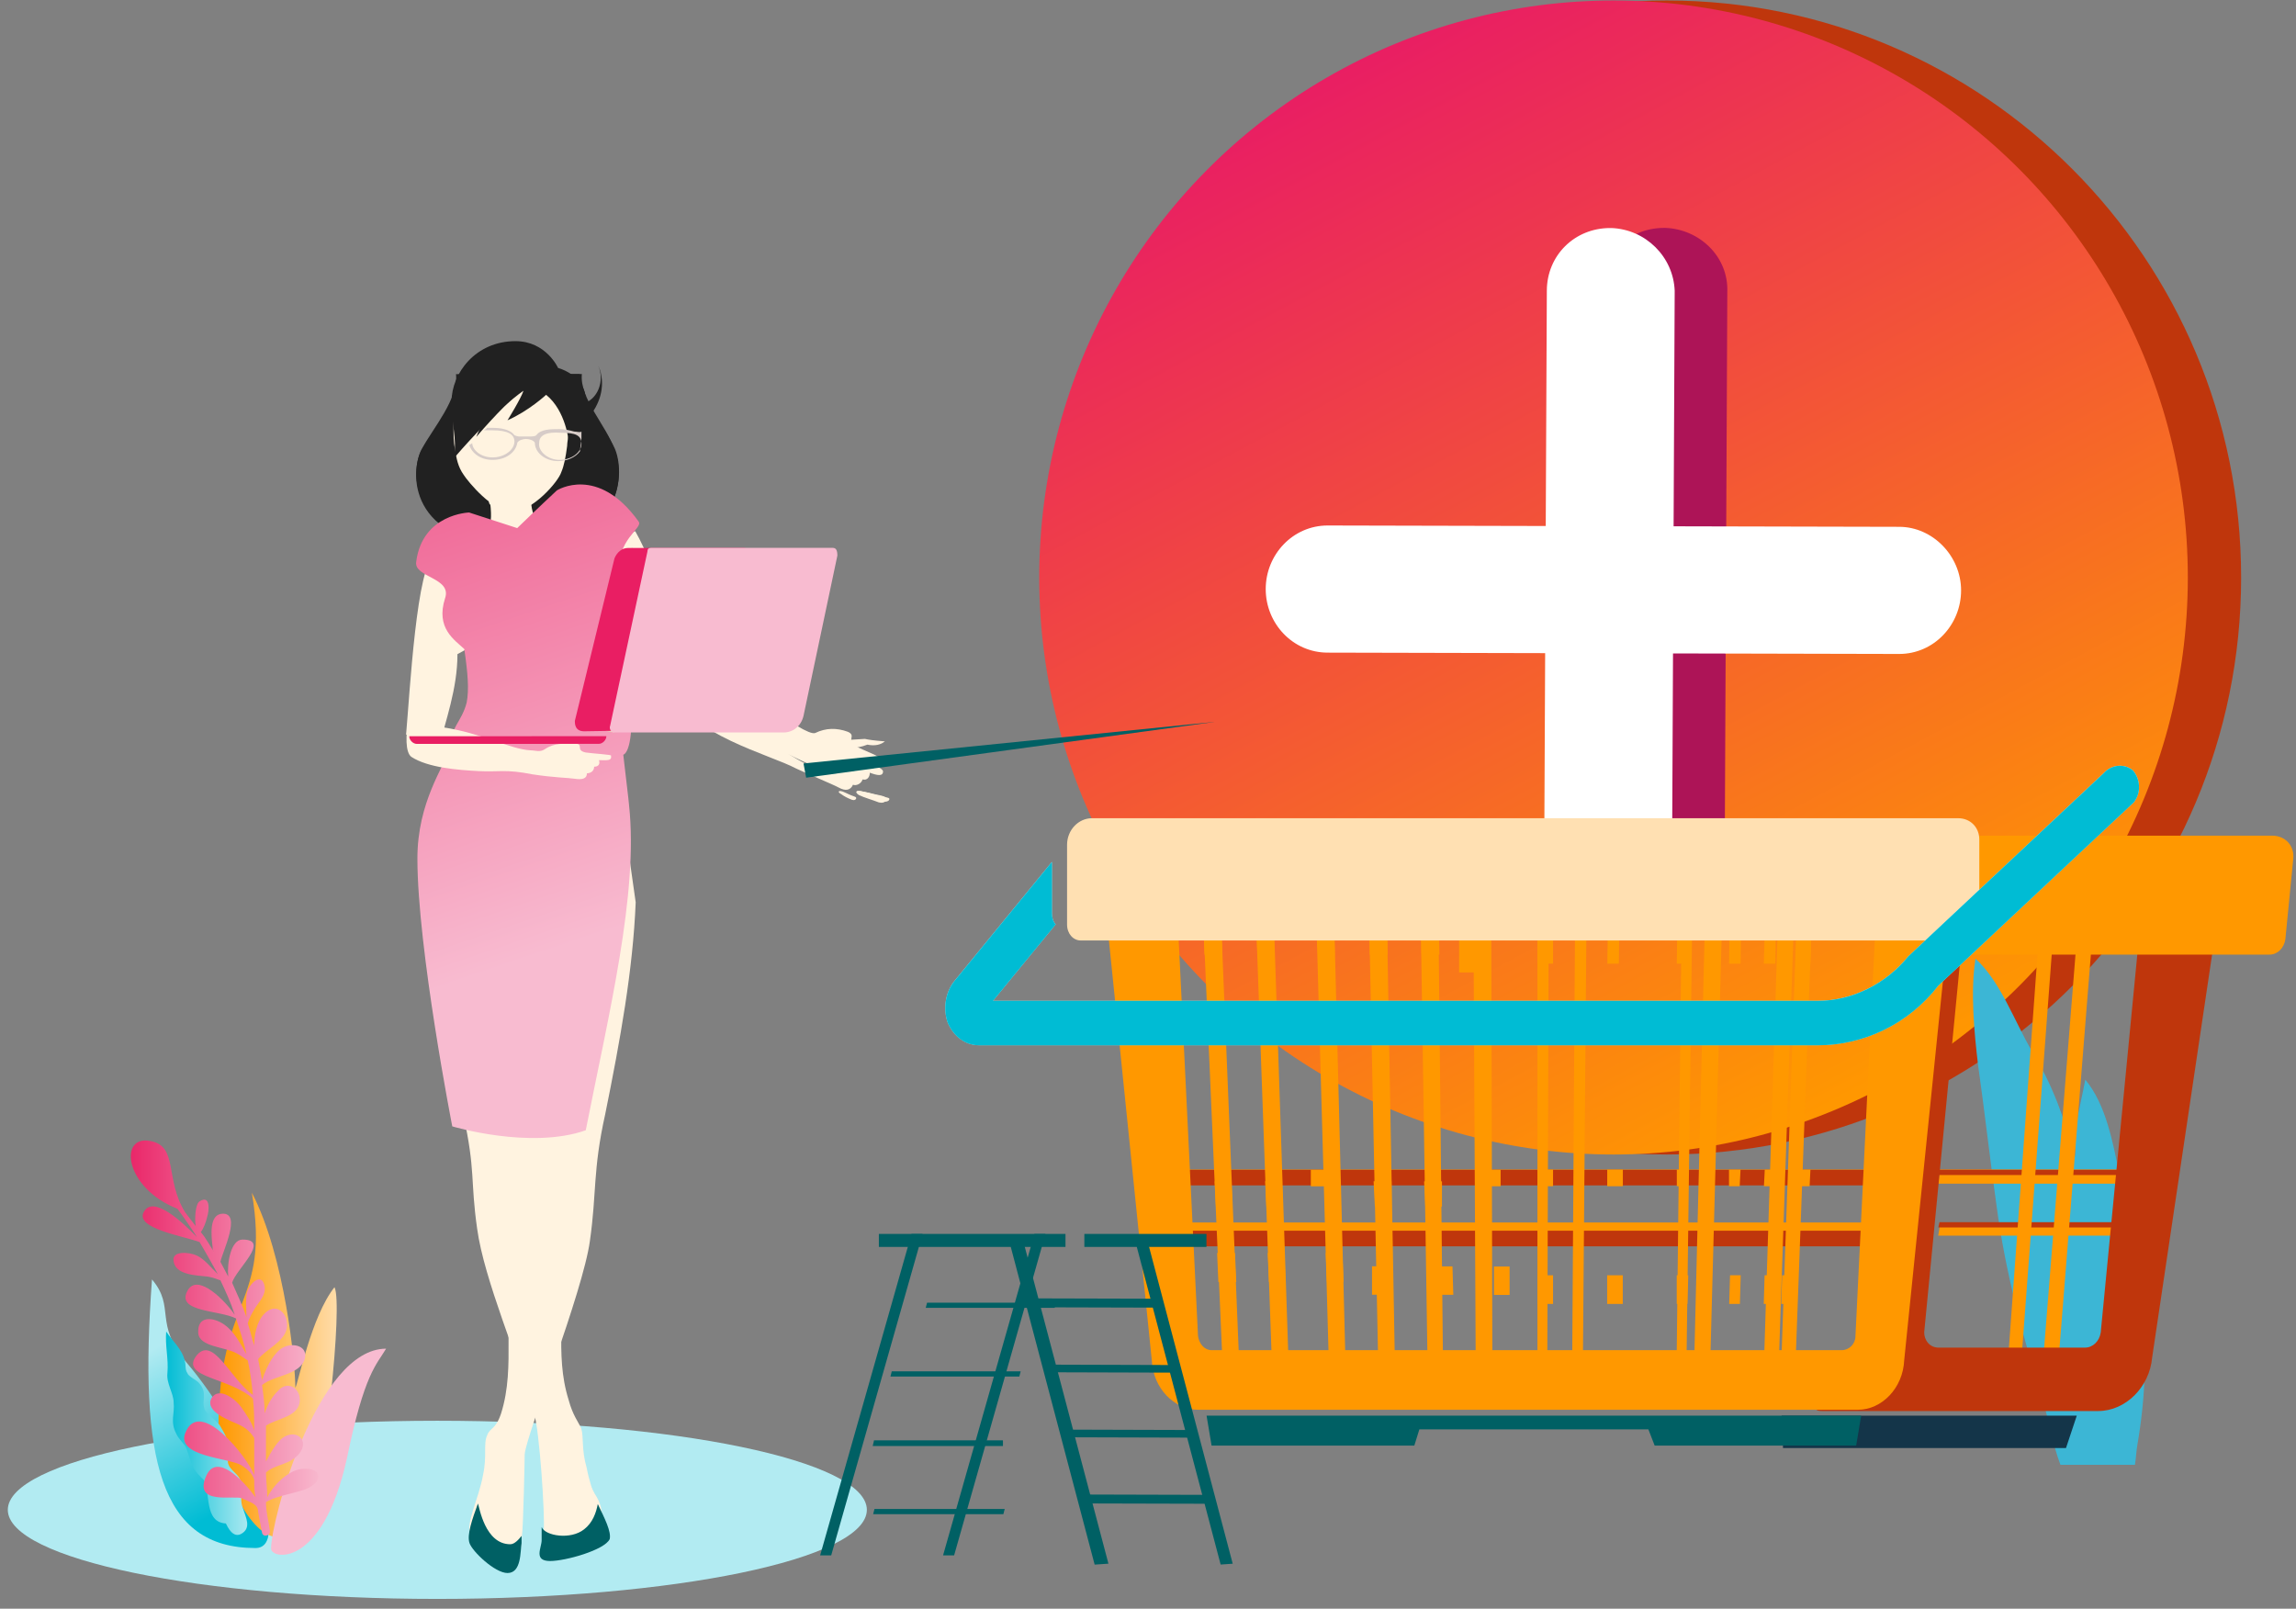 <?xml version="1.0" encoding="UTF-8"?>
<svg width="147px" height="103px" viewBox="0 0 147 103" version="1.1" xmlns="http://www.w3.org/2000/svg" xmlns:xlink="http://www.w3.org/1999/xlink">
    <rect x="0" y="0" width="147" height="103" fill="#808080" stroke="none"/>
    <!-- Generator: Sketch 64 (93537) - https://sketch.com -->
    <title>Artwork</title>
    <desc>Created with Sketch.</desc>
    <defs>
        <linearGradient x1="60.833%" y1="83.692%" x2="39.166%" y2="16.308%" id="linearGradient-1">
            <stop stop-color="#00BCD4" offset="0%"></stop>
            <stop stop-color="#B2EBF2" offset="100%"></stop>
        </linearGradient>
        <linearGradient x1="0%" y1="49.999%" x2="100.004%" y2="49.999%" id="linearGradient-2">
            <stop stop-color="#FF9800" offset="0%"></stop>
            <stop stop-color="#FFE0B2" offset="100%"></stop>
        </linearGradient>
        <linearGradient x1="-0.003%" y1="50.001%" x2="100.003%" y2="50.001%" id="linearGradient-3">
            <stop stop-color="#00BCD4" offset="0%"></stop>
            <stop stop-color="#B2EBF2" offset="100%"></stop>
        </linearGradient>
        <linearGradient x1="0.002%" y1="50%" x2="99.999%" y2="50%" id="linearGradient-4">
            <stop stop-color="#E91E63" offset="0%"></stop>
            <stop stop-color="#F8BBD0" offset="100%"></stop>
        </linearGradient>
        <linearGradient x1="26.447%" y1="6.015%" x2="73.553%" y2="93.985%" id="linearGradient-5">
            <stop stop-color="#E91E63" offset="0%"></stop>
            <stop stop-color="#FF9800" offset="100%"></stop>
        </linearGradient>
        <linearGradient x1="40.324%" y1="-64.84%" x2="55.828%" y2="71.512%" id="linearGradient-6">
            <stop stop-color="#E91E63" offset="0%"></stop>
            <stop stop-color="#F8BBD0" offset="100%"></stop>
        </linearGradient>
    </defs>
    <g id="Landing" stroke="none" stroke-width="1" fill="none" fill-rule="evenodd">
        <g transform="translate(-348, -944)" id="How-It-Works">
            <g transform="translate(108, 769)">
                <g id="Feature-1" transform="translate(76, 175)">
                    <g id="Image">
                        <g id="Artwork" transform="translate(164, 0)">
                            <g id="Group-25" transform="translate(0.5, 73)">
                                <g id="Group" transform="translate(27.5, 23.778) scale(-1, 1) translate(-27.5, -23.778) translate(-0, 17.778)" fill="#B2EBF2">
                                    <path d="M27.5,0.187 C12.322,0.187 0,2.743 0,5.89 C0,9.039 12.322,11.594 27.5,11.594 C42.678,11.594 55,9.039 55,5.89 C55,2.743 42.678,0.187 27.5,0.187" id="Path"></path>
                                </g>
                                <g id="Group" transform="translate(8.98, 8.889)" fill="url(#linearGradient-1)">
                                    <path d="M0.251,0.029 C-0.598,11.553 0.761,17.225 6.873,17.225 C9.249,17.225 6.363,9.932 2.459,5.341 C0.336,2.82 1.78,1.83 0.251,0.029 Z" id="Path"></path>
                                </g>
                                <g id="Group" transform="translate(13.469, 3.333)" fill="url(#linearGradient-2)">
                                    <path d="M4.94,12.523 C4.94,11.048 4.291,4.141 2.155,0.027 C3.362,7.168 0.02,6.702 0.02,15.085 C0.02,17.646 1.877,21.837 3.641,22.07 C5.311,22.303 5.683,20.517 5.962,19.897 C6.797,18.344 8.004,7.168 7.447,6.081 C5.962,7.944 5.126,12.213 4.94,12.523 Z" id="Path"></path>
                                </g>
                                <g id="Group" transform="translate(16.837, 13.333)" fill="#F8BBD0">
                                    <path d="M0.017,12.822 C0.017,13.51 3.31,14.112 4.869,7.064 C5.996,1.565 6.776,1.049 7.383,0.017 C2.963,0.017 0.017,11.018 0.017,12.822" id="Path"></path>
                                </g>
                                <g id="Group" transform="translate(10.102, 12.222)" fill="url(#linearGradient-3)">
                                    <path d="M4.734,9.436 C4.575,9.132 4.097,8.829 4.018,8.525 C3.938,8.298 4.018,8.07 4.097,7.767 C4.097,7.084 3.778,6.553 3.461,6.022 C3.221,5.719 2.665,5.339 2.506,5.036 C2.267,4.429 2.745,3.974 2.108,3.291 C1.869,3.064 1.471,2.912 1.391,2.684 C1.232,2.457 1.312,2.153 1.232,1.926 C1.073,1.167 0.437,0.636 0.039,0.029 C-0.041,0.94 0.198,1.774 0.118,2.684 C0.039,3.367 0.516,3.974 0.516,4.581 C0.596,5.264 0.277,5.795 0.675,6.553 C0.834,6.932 1.153,7.16 1.312,7.463 C1.471,7.843 1.551,8.298 1.79,8.753 C1.949,9.057 2.187,9.284 2.426,9.511 C2.904,10.27 2.426,12.243 3.859,12.318 C4.177,13.001 4.495,13.153 4.813,13.001 C5.53,12.622 5.132,11.939 4.973,11.408 C4.654,10.649 5.052,10.042 4.734,9.436 Z" id="Path"></path>
                                </g>
                                <g id="Group" transform="translate(7.857, 0)" fill="url(#linearGradient-4)">
                                    <path d="M11.089,21.045 C10.255,21.045 9.255,21.913 8.755,22.86 C8.755,22.308 8.672,21.756 8.672,21.282 C9.255,20.73 10.255,20.808 10.839,20.019 C11.423,19.23 10.672,18.52 9.839,18.993 C9.422,19.23 9.005,19.94 8.672,20.572 L8.672,18.283 C9.339,17.809 10.839,17.73 10.839,16.626 C10.839,15.836 10.005,15.363 9.422,16.073 C9.088,16.388 8.755,16.941 8.588,17.494 C8.588,16.862 8.505,16.31 8.421,15.678 C9.171,15.046 10.922,15.046 11.172,13.942 C11.339,13.074 10.172,12.916 9.588,13.389 C9.005,13.863 8.672,14.652 8.421,15.363 C8.338,14.889 8.255,14.494 8.171,14.02 C8.672,13.389 9.839,12.916 10.005,12.048 C10.172,11.179 9.339,10.232 8.505,11.179 C8.088,11.653 7.921,12.442 7.921,13.152 C7.754,12.679 7.671,12.206 7.505,11.732 C7.588,11.416 7.754,11.1 8.004,10.706 C8.255,10.311 8.672,9.917 8.588,9.364 C8.421,8.496 7.754,9.048 7.505,9.6 C7.337,9.996 7.421,10.864 7.421,11.337 C7.254,10.784 6.753,9.68 6.504,9.127 C6.753,8.259 9.005,6.365 7.171,6.365 C6.42,6.365 6.17,7.864 6.254,8.733 C6.087,8.417 5.753,7.786 5.753,7.786 C5.92,7.075 7.088,4.707 5.92,4.707 C5.003,4.707 5.17,6.128 5.253,6.838 C5.253,6.917 5.253,7.075 5.337,7.154 C5.087,6.759 4.836,6.286 4.503,5.891 C4.67,5.654 4.836,5.26 4.919,4.865 C5.003,4.628 5.17,3.445 4.419,3.918 C4.17,4.076 4.086,4.944 4.17,5.497 C3.919,5.181 3.752,4.944 3.503,4.628 C2.168,2.497 3.086,0.367 1.251,0.051 C-0.75,-0.344 -0.416,3.05 3.002,4.392 C3.252,4.707 4.17,6.049 4.253,6.207 C3.336,5.26 1.418,3.445 0.834,4.628 C0.334,5.654 3.336,6.128 4.419,6.523 C4.753,7.075 5.503,8.417 5.586,8.575 C5.17,8.18 4.753,7.628 4.253,7.391 C3.752,7.154 2.669,7.075 2.752,7.707 C2.835,8.654 4.253,8.654 4.919,8.733 C5.42,8.812 5.67,8.969 5.753,8.969 C6.087,9.68 6.42,10.39 6.671,11.179 C6.087,10.311 4.336,8.496 3.669,9.6 C2.835,11.022 5.67,10.864 6.753,11.416 C7.004,12.206 7.254,12.916 7.421,13.705 C7.004,12.995 6.671,12.284 6.004,11.81 C5.337,11.337 4.253,11.179 4.336,12.363 C4.419,13.232 6.004,13.232 6.753,13.626 C7.088,13.784 7.337,14.02 7.505,14.1 C7.671,14.81 7.754,15.599 7.838,16.31 C6.42,15.363 5.253,12.363 4.17,13.863 C3.252,15.204 6.337,15.204 7.838,16.546 C7.921,17.256 7.921,17.888 7.921,18.598 C7.754,18.046 7.421,17.572 7.088,17.099 C6.837,16.704 5.67,15.678 5.17,16.546 C4.753,17.415 6.42,17.967 6.921,18.204 C7.421,18.44 7.671,18.678 7.921,19.072 L7.921,21.44 C7.505,20.335 4.419,16.388 3.503,18.756 C2.919,20.256 6.254,20.335 7.088,20.808 C7.588,21.124 7.838,21.44 7.921,21.756 C7.921,22.15 7.921,22.545 8.004,22.86 C7.254,21.834 5.503,19.94 4.836,21.519 C4.002,23.413 6.671,22.702 7.171,22.94 C7.588,23.176 8.171,23.255 8.171,23.808 C8.255,24.281 8.338,24.676 8.421,25.149 C8.505,25.465 9.005,25.307 8.921,24.991 C8.838,24.36 8.672,23.808 8.672,23.176 C9.422,22.702 11.089,22.545 11.589,22.15 C12.34,21.676 12.089,20.966 11.089,21.045 Z" id="Path"></path>
                                </g>
                            </g>
                            <g id="Group-27" transform="translate(66.5, 0)">
                                <g id="Group" transform="translate(40, 37) scale(-1, 1) translate(-40, -37) translate(3, 0)" fill="#BF360C">
                                    <path d="M36.782,0.032 C16.489,0.032 0.013,16.586 0.013,36.975 C0.013,57.364 16.489,73.918 36.782,73.918 C57.076,73.918 73.552,57.365 73.552,36.975 C73.552,16.586 57.076,0.032 36.782,0.032" id="Path"></path>
                                </g>
                                <g id="Group" fill="url(#linearGradient-5)">
                                    <ellipse id="Oval" cx="36.805" cy="36.975" rx="36.769" ry="36.943"></ellipse>
                                </g>
                                <g id="Group" transform="translate(35.71, 14.576)" fill="#AD1457">
                                    <path d="M4.414,0.015 L4.329,0.015 C2.051,0.015 0.279,1.774 0.279,4.035 L0.025,40.627 C0.026,42.804 1.798,44.647 4.077,44.647 L4.161,44.647 C6.44,44.647 8.212,42.888 8.212,40.627 L8.38,4.119 C8.465,1.858 6.608,0.099 4.414,0.015" id="Path"></path>
                                </g>
                                <g id="Group" transform="translate(32.362, 14.576)" fill="#FFFFFF">
                                    <path d="M4.308,0.024 L4.224,0.024 C1.945,0.024 0.173,1.783 0.173,4.043 L0.004,40.552 C0.004,42.729 1.776,44.572 4.055,44.572 C4.055,44.572 4.14,44.572 4.14,44.572 C6.418,44.572 8.19,42.813 8.19,40.552 L8.359,4.043 C8.275,1.866 6.502,0.108 4.308,0.024" id="Path"></path>
                                </g>
                                <g id="Group" transform="translate(14.507, 33.636)" fill="#FFFFFF">
                                    <path d="M40.585,0.094 L3.995,0.009 C1.765,0.009 0.03,1.875 0.03,4.079 C0.03,6.284 1.765,8.149 3.995,8.149 C3.995,8.149 40.585,8.234 40.585,8.234 C42.816,8.234 44.55,6.369 44.55,4.164 C44.55,1.96 42.733,0.094 40.585,0.094" id="Path"></path>
                                </g>
                            </g>
                            <g id="Group-28" transform="translate(60.5, 49)">
                                <g id="Group" transform="translate(65.808, 12.375)" fill="#3CB6D5">
                                    <path d="M9.376,13.726 C8.958,11.79 8.539,9.349 7.2,7.75 C7.033,8.676 6.781,9.685 6.614,10.696 C6.531,11.369 6.614,12.127 6.531,12.716 C5.861,10.191 5.108,8.087 3.769,5.898 C2.682,4.047 1.761,1.437 0.171,0.006 C-0.164,2.111 0.087,4.72 0.338,6.824 C0.757,9.77 1.091,12.8 1.509,15.746 C2.095,20.206 3.267,24.415 4.606,28.708 C4.857,29.633 5.108,31.064 5.61,32.411 L10.38,32.411 C10.464,31.906 10.464,31.485 10.548,31.064 C11.05,28.118 11.217,24.836 10.715,21.806 C10.38,19.028 9.962,16.335 9.376,13.726" id="Path"></path>
                                </g>
                                <g id="Group" transform="translate(53.538, 41.625)" fill="#143549">
                                    <polygon id="Path" points="0.119 2.088 18.236 2.088 18.926 0.015 0.032 0.015"></polygon>
                                </g>
                                <g id="Group" transform="translate(63.577, 29.25)" fill="#FF9800">
                                    <polygon id="Path" points="0.015 0.862 13.297 0.862 13.371 0.011 0.164 0.011"></polygon>
                                </g>
                                <g id="Group" transform="translate(63.577, 29.25)" fill="#BF360C">
                                    <polygon id="Path" points="0.023 0.339 13.305 0.339 13.305 0.001 0.098 0.001"></polygon>
                                </g>
                                <g id="Group" transform="translate(63.577, 25.875)" fill="#FF9800">
                                    <path d="M0.029,0.91 L13.236,0.91 L13.385,0.006 C13.385,0.006 0.103,0.006 0.103,0.006 L0.029,0.91 Z" id="Path"></path>
                                </g>
                                <g id="Group" transform="translate(63.577, 25.875)" fill="#BF360C">
                                    <path d="M0.003,0.357 L13.211,0.357 L13.285,0.019 C13.285,0.019 0.077,0.019 0.077,0.019 L0.003,0.357 Z" id="Path"></path>
                                </g>
                                <g id="Group" transform="translate(68.038, 5.625)" fill="#FF9800">
                                    <polygon id="Path" points="0.012 32.627 0.868 32.627 3.307 0.003 2.384 0.003"></polygon>
                                </g>
                                <g id="Group" transform="translate(70.269, 5.625)" fill="#FF9800">
                                    <polygon id="Path" points="0.03 32.627 1.014 32.627 3.615 0.003 2.631 0.003"></polygon>
                                </g>
                                <g id="Group" transform="translate(55.769, 6.75)" fill="#BF360C">
                                    <path d="M3.299,31.182 C3.131,33.05 -1.341,34.593 0.431,34.593 L18.06,34.593 C19.832,34.593 21.351,33.05 21.519,31.182 L26.158,0 C26.159,0 4.733,0 4.733,0 L3.299,31.182 Z M6.926,29.558 L9.457,3.411 C9.541,2.842 9.962,2.437 10.469,2.437 L19.916,2.437 C20.422,2.437 20.76,2.842 20.76,3.411 L18.229,29.558 C18.145,30.127 17.723,30.533 17.217,30.533 L7.854,30.533 C7.264,30.533 6.926,30.046 6.926,29.558" id="Shape"></path>
                                </g>
                                <g id="Group" transform="translate(60.231, 4.5)" fill="#FF9800">
                                    <path d="M24.744,0.003 L0.704,0.003 C0.704,0.003 0.029,6.636 0.029,6.636 C-0.055,7.21 0.367,7.619 0.873,7.619 L24.576,7.619 C25.082,7.619 25.503,7.21 25.588,6.636 L26.094,1.477 C26.178,0.658 25.588,0.003 24.744,0.003" id="Path"></path>
                                </g>
                                <g id="Group" transform="translate(14.5, 29.25)" fill="#FF9800">
                                    <polygon id="Path" points="0.095 0.871 45.406 0.871 45.406 0.02 0.014 0.02"></polygon>
                                </g>
                                <g id="Group" transform="translate(36.829, 30.308) scale(-1, 1) rotate(180) translate(-36.829, -30.308) translate(13.329, 29.808)" fill="#BF360C">
                                    <rect id="Rectangle" x="0.557" y="0.011" width="45.73" height="1"></rect>
                                </g>
                                <g id="Group" transform="translate(15.615, 25.875)" fill="#FF9800">
                                    <polygon id="Path" points="0.104 0.913 45.393 0.913 45.393 0.009 0.025 0.009"></polygon>
                                </g>
                                <g id="Group" transform="translate(15.615, 25.875)" fill="#BF360C">
                                    <rect id="Rectangle" x="0.033" y="0.022" width="45.289" height="1"></rect>
                                </g>
                                <g id="Group" transform="translate(18.128, 23.997) scale(-1, 1) rotate(92.495) translate(-18.128, -23.997) translate(1.628, 22.997)" fill="#FF9800">
                                    <polygon id="Path" points="0.534 0.022 32.074 0.022 32.12 1.085 0.583 1.167"></polygon>
                                </g>
                                <g id="Group" transform="translate(21.401, 24.024) scale(-1, 1) rotate(92.055) translate(-21.401, -24.024) translate(5.401, 23.024)" fill="#FF9800">
                                    <path d="M0.027,0.021 L31.558,0.021 L31.595,1.084 C31.595,1.084 0.068,1.165 0.068,1.165 L0.027,0.021 Z" id="Path"></path>
                                </g>
                                <g id="Group" transform="translate(25.154, 24.038) scale(-1, 1) rotate(91.615) translate(-25.154, -24.038) translate(9.154, 23.038)" fill="#FF9800">
                                    <polygon id="Path" points="0.025 0.023 31.548 0.023 31.578 1.086 0.058 1.168"></polygon>
                                </g>
                                <g id="Group" transform="translate(47.962, 5.625)" fill="#FF9800">
                                    <polygon id="Path" points="0.012 32.447 1.04 32.447 1.909 0.022 0.802 0.022"></polygon>
                                </g>
                                <g id="Group" transform="translate(52.423, 5.625)" fill="#FF9800">
                                    <path d="M0.021,32.447 L0.97,32.447 C0.97,32.447 2.077,0.022 2.077,0.022 C2.077,0.022 1.049,0.022 1.049,0.022 L0.021,32.447 Z" id="Path"></path>
                                </g>
                                <g id="Group" transform="translate(53.538, 5.625)" fill="#FF9800">
                                    <path d="M0.014,32.447 L0.928,32.447 C0.928,32.447 2.123,0.022 2.123,0.022 L1.139,0.022 L0.014,32.447 Z" id="Path"></path>
                                </g>
                                <g id="Group" transform="translate(28.427, 24.058) scale(-1, 1) rotate(91.174) translate(-28.427, -24.058) translate(12.427, 23.058)" fill="#FF9800">
                                    <polygon id="Path" points="0.016 0.021 31.532 0.021 31.554 1.085 0.039 1.166"></polygon>
                                </g>
                                <g id="Group" transform="translate(31.651, 24.058) scale(-1, 1) rotate(90.881) translate(-31.651, -24.058) translate(15.651, 23.058)" fill="#FF9800">
                                    <path d="M0.023,0.028 L31.537,0.028 L31.552,1.01 C31.552,1.01 0.04,1.173 0.04,1.173 L0.023,0.028 Z" id="Path"></path>
                                </g>
                                <g id="Group" transform="translate(34.887, 24.079) scale(-1, 1) rotate(90.293) translate(-34.887, -24.079) translate(18.887, 23.079)" fill="#FF9800">
                                    <polygon id="Path" points="0.013 0.022 31.524 0.022 31.529 1.085 0.019 1.167"></polygon>
                                </g>
                                <g id="Group" transform="translate(37.923, 5.625)" fill="#FF9800">
                                    <polygon id="Path" points="0.01 32.447 0.642 32.447 0.748 0.022 0.01 0.022"></polygon>
                                </g>
                                <g id="Group" transform="translate(40.154, 5.625)" fill="#FF9800">
                                    <polygon id="Path" points="0.006 32.447 0.691 32.447 0.955 0.022 0.217 0.022"></polygon>
                                </g>
                                <g id="Group" transform="translate(46.846, 5.625)" fill="#FF9800">
                                    <polygon id="Path" points="0 32.447 0.633 32.447 1.055 0.022 0.369 0.022"></polygon>
                                </g>
                                <g id="Group" transform="translate(18.302, 27.559) scale(-1, 1) rotate(92.863) translate(-18.302, -27.559) translate(17.302, 26.559)" fill="#FF9800">
                                    <path d="M0.028,0.014 L1.646,0.014 C1.646,0.014 1.699,1.076 1.699,1.076 L0.08,1.076 L0.028,0.014 Z" id="Path"></path>
                                </g>
                                <g id="Group" transform="translate(21.533, 27.543) scale(-1, 1) rotate(92.863) translate(-21.533, -27.543) translate(20.033, 26.543)" fill="#FF9800">
                                    <polygon id="Path" points="0.539 0.013 2.157 0.013 2.209 1.075 0.591 1.075"></polygon>
                                </g>
                                <g id="Group" transform="translate(23.918, 26.88) scale(-1, 1) rotate(90) translate(-23.918, -26.88) translate(22.918, 26.38)" fill="#FF9800">
                                    <rect id="Rectangle" x="0.021" y="0.007" width="1.054" height="1"></rect>
                                </g>
                                <g id="Group" transform="translate(50.192, 25.875)" fill="#FF9800">
                                    <polygon id="Path" points="0.006 1.075 0.691 1.075 0.744 0.011 0.006 0.011"></polygon>
                                </g>
                                <g id="Group" transform="translate(52.423, 25.875)" fill="#FF9800">
                                    <polygon id="Path" points="0.012 1.075 0.75 1.075 0.75 0.011 0.065 0.011"></polygon>
                                </g>
                                <g id="Group" transform="translate(54.654, 25.875)" fill="#FF9800">
                                    <polygon id="Path" points="0.02 1.075 0.705 1.075 0.758 0.011 0.073 0.011"></polygon>
                                </g>
                                <g id="Group" transform="translate(28.477, 27.54) scale(-1, 1) rotate(92.854) translate(-28.477, -27.54) translate(26.977, 26.54)" fill="#FF9800">
                                    <path d="M0.542,0.013 L2.16,0.013 C2.16,0.014 2.212,1.075 2.212,1.075 L0.598,1.157 L0.542,0.013 Z" id="Path"></path>
                                </g>
                                <g id="Group" transform="translate(31.71, 27.569) scale(-1, 1) rotate(92.854) translate(-31.71, -27.569) translate(30.71, 26.569)" fill="#FF9800">
                                    <polygon id="Path" points="0.019 0.014 1.637 0.014 1.689 1.076 0.075 1.158"></polygon>
                                </g>
                                <g id="Group" transform="translate(35.072, 26.88) scale(-1, 1) rotate(90) translate(-35.072, -26.88) translate(34.072, 26.38)" fill="#FF9800">
                                    <rect id="Rectangle" x="0.018" y="0.005" width="1.054" height="1"></rect>
                                </g>
                                <g id="Group" transform="translate(37.923, 25.875)" fill="#FF9800">
                                    <rect id="Rectangle" x="0.01" y="0.011" width="1" height="1.064"></rect>
                                </g>
                                <g id="Group" transform="translate(42.385, 25.875)" fill="#FF9800">
                                    <rect id="Rectangle" x="0.017" y="0.011" width="1" height="1.064"></rect>
                                </g>
                                <g id="Group" transform="translate(46.846, 25.875)" fill="#FF9800">
                                    <polygon id="Path" points="0.011 1.075 0.697 1.075 0.749 0.011 0.011 0.011"></polygon>
                                </g>
                                <g id="Group" transform="translate(17.518, 10.375) scale(-1, 1) rotate(92.196) translate(-17.518, -10.375) translate(15.018, 9.375)" fill="#FF9800">
                                    <path d="M0.008,0.033 L4.212,0.033 C4.212,0.033 4.256,1.177 4.256,1.177 C4.256,1.177 0.051,1.177 0.051,1.177 L0.008,0.033 Z" id="Path"></path>
                                </g>
                                <g id="Group" transform="translate(20.906, 10.349) scale(-1, 1) rotate(92.2) translate(-20.906, -10.349) translate(18.406, 9.349)" fill="#FF9800">
                                    <polygon id="Path" points="0.034 0.037 4.238 0.037 4.278 1.099 0.077 1.181"></polygon>
                                </g>
                                <g id="Group" transform="translate(24.786, 10.378) scale(-1, 1) rotate(92.196) translate(-24.786, -10.378) translate(22.286, 9.378)" fill="#FF9800">
                                    <polygon id="Path" points="0.005 0.037 4.209 0.037 4.249 1.1 0.048 1.181"></polygon>
                                </g>
                                <g id="Group" transform="translate(50.192, 9)" fill="#FF9800">
                                    <polygon id="Path" points="0.01 3.7 0.748 3.7 0.801 0.013 0.063 0.013"></polygon>
                                </g>
                                <g id="Group" transform="translate(52.423, 9)" fill="#FF9800">
                                    <path d="M0.004,3.7 L0.742,3.7 L0.794,0.013 C0.795,0.013 0.109,0.013 0.109,0.013 L0.004,3.7 Z" id="Path"></path>
                                </g>
                                <g id="Group" transform="translate(54.654, 9)" fill="#FF9800">
                                    <polygon id="Path" points="0.017 3.7 0.755 3.7 0.86 0.013 0.122 0.013"></polygon>
                                </g>
                                <g id="Group" transform="translate(28.137, 10.394) scale(-1, 1) rotate(91.091) translate(-28.137, -10.394) translate(25.637, 9.394)" fill="#FF9800">
                                    <path d="M0.008,0.032 L4.211,0.032 C4.211,0.032 4.232,1.176 4.232,1.176 C4.232,1.177 0.03,1.176 0.03,1.176 L0.008,0.032 Z" id="Path"></path>
                                </g>
                                <g id="Group" transform="translate(31.449, 10.374) scale(-1, 1) rotate(91.102) translate(-31.449, -10.374) translate(28.949, 9.374)" fill="#FF9800">
                                    <polygon id="Path" points="0.029 0.032 4.23 0.032 4.252 1.177 0.05 1.177"></polygon>
                                </g>
                                <g id="Group" transform="translate(33.399, 11.582) scale(-1, 1) rotate(90) translate(-33.399, -11.582) translate(31.399, 11.082)" fill="#FF9800">
                                    <rect id="Rectangle" x="0.025" y="0.02" width="3.655" height="1"></rect>
                                </g>
                                <g id="Group" transform="translate(37.923, 9)" fill="#FF9800">
                                    <rect id="Rectangle" x="0.01" y="0.013" width="1" height="3.687"></rect>
                                </g>
                                <g id="Group" transform="translate(42.385, 9)" fill="#FF9800">
                                    <polygon id="Path" points="0.023 3.7 0.761 3.7 0.814 0.013 0.076 0.013"></polygon>
                                </g>
                                <g id="Group" transform="translate(46.846, 9)" fill="#FF9800">
                                    <polygon id="Path" points="0.009 3.7 0.695 3.7 0.748 0.013 0.062 0.013"></polygon>
                                </g>
                                <g id="Group" transform="translate(10.038, 6.75)" fill="#FF9800">
                                    <path d="M3.205,31.345 C3.285,33.131 4.645,34.511 6.165,34.511 L48.417,34.511 C49.937,34.511 51.297,33.132 51.377,31.345 L54.578,0 L0.004,0 L3.205,31.345 Z M5.766,2.518 L48.737,2.518 C49.217,2.518 49.537,3.005 49.537,3.573 L48.256,29.802 C48.256,30.289 47.857,30.695 47.376,30.695 L7.045,30.695 C6.566,30.695 6.245,30.289 6.165,29.802 C6.165,29.802 4.885,3.573 4.885,3.573 C4.965,3.005 5.285,2.518 5.766,2.518" id="Shape"></path>
                                </g>
                                <g id="Group" transform="translate(18.438, 32.174) scale(-1, 1) rotate(92.499) translate(-18.438, -32.174) translate(17.438, 31.174)" fill="#FF9800">
                                    <polygon id="Path" points="0.006 0.029 1.865 0.029 1.915 1.174 0.055 1.174"></polygon>
                                </g>
                                <g id="Group" transform="translate(21.67, 32.165) scale(-1, 1) rotate(92.491) translate(-21.67, -32.165) translate(20.67, 31.165)" fill="#FF9800">
                                    <polygon id="Path" points="0.015 0.034 1.875 0.034 1.92 1.096 0.06 1.096"></polygon>
                                </g>
                                <g id="Group" transform="translate(25.387, 32.175) scale(-1, 1) rotate(92.491) translate(-25.387, -32.175) translate(24.387, 31.175)" fill="#FF9800">
                                    <path d="M0.005,0.034 L1.864,0.034 C1.864,0.034 1.91,1.096 1.91,1.096 L0.05,1.096 L0.005,0.034 Z" id="Path"></path>
                                </g>
                                <g id="Group" transform="translate(50.192, 32.625)" fill="#FF9800">
                                    <polygon id="Path" points="0.019 1.86 0.704 1.86 0.757 0.026 0.072 0.026"></polygon>
                                </g>
                                <g id="Group" transform="translate(52.423, 32.625)" fill="#FF9800">
                                    <polygon id="Path" points="0.001 1.86 0.687 1.86 0.739 0.026 0.054 0.026"></polygon>
                                </g>
                                <g id="Group" transform="translate(53.538, 32.625)" fill="#FF9800">
                                    <path d="M0.009,1.86 L0.694,1.86 C0.695,1.86 0.747,0.026 0.747,0.026 L0.061,0.026 L0.009,1.86 Z" id="Path"></path>
                                </g>
                                <g id="Group" transform="translate(27.822, 33.072) scale(-1, 1) rotate(90) translate(-27.822, -33.072) translate(26.822, 32.572)" fill="#FF9800">
                                    <rect id="Rectangle" x="0.004" y="0.021" width="1.819" height="1"></rect>
                                </g>
                                <g id="Group" transform="translate(32.284, 33.072) scale(-1, 1) rotate(90) translate(-32.284, -33.072) translate(31.284, 32.572)" fill="#FF9800">
                                    <path d="M0.011,0.018 L1.83,0.018 L1.83,0.763 C1.83,0.763 0.011,0.71 0.011,0.71 L0.011,0.018 Z" id="Path"></path>
                                </g>
                                <g id="Group" transform="translate(35.63, 33.072) scale(-1, 1) rotate(90) translate(-35.63, -33.072) translate(34.63, 32.572)" fill="#FF9800">
                                    <rect id="Rectangle" x="0.018" y="0.021" width="1.819" height="1"></rect>
                                </g>
                                <g id="Group" transform="translate(37.923, 32.625)" fill="#FF9800">
                                    <rect id="Rectangle" x="0.01" y="0.026" width="1" height="1.834"></rect>
                                </g>
                                <g id="Group" transform="translate(42.385, 32.625)" fill="#FF9800">
                                    <rect id="Rectangle" x="0.012" y="0.026" width="1" height="1.834"></rect>
                                </g>
                                <g id="Group" transform="translate(46.846, 32.625)" fill="#FF9800">
                                    <polygon id="Path" points="0.006 1.86 0.691 1.86 0.744 0.026 0.006 0.026"></polygon>
                                </g>
                                <g id="Group" transform="translate(16.731, 41.625)" fill="#006064">
                                    <polygon id="Path" points="0.339 1.929 13.321 1.929 13.642 0.892 28.306 0.892 28.707 1.929 41.609 1.929 41.929 0.015 0.019 0.015"></polygon>
                                </g>
                                <g id="Group" transform="translate(7.808, 3.375)" fill="#FFE0B2">
                                    <path d="M57.057,0.012 L1.608,0.012 C0.729,0.012 0.01,0.778 0.01,1.714 L0.01,6.819 C0.01,7.415 0.409,7.84 0.888,7.84 C0.888,7.84 47.017,7.84 56.019,7.84 L57.537,7.84 C57.754,7.84 57.955,7.753 58.11,7.602 L58.11,7.602 C58.115,7.596 58.12,7.591 58.126,7.586 L58.126,7.586 C58.131,7.58 58.136,7.575 58.141,7.569 L58.141,7.569 C58.146,7.564 58.151,7.558 58.156,7.553 L58.156,7.553 C58.161,7.547 58.166,7.541 58.171,7.535 L58.171,7.535 C58.176,7.53 58.181,7.524 58.185,7.518 L58.185,7.518 C58.19,7.512 58.195,7.506 58.199,7.5 L58.199,7.5 C58.204,7.494 58.209,7.488 58.213,7.481 C58.218,7.475 58.222,7.469 58.227,7.463 L58.227,7.463 C58.231,7.456 58.235,7.45 58.239,7.443 C58.244,7.437 58.248,7.43 58.252,7.424 L58.252,7.424 C58.256,7.417 58.26,7.41 58.264,7.404 L58.264,7.404 C58.268,7.397 58.272,7.39 58.276,7.383 C58.28,7.377 58.283,7.369 58.287,7.362 L58.287,7.362 C58.291,7.356 58.295,7.348 58.298,7.341 C58.302,7.334 58.305,7.327 58.308,7.32 C58.312,7.313 58.315,7.305 58.318,7.298 C58.322,7.29 58.325,7.283 58.328,7.276 C58.331,7.268 58.334,7.26 58.337,7.253 C58.34,7.245 58.343,7.237 58.346,7.23 C58.349,7.222 58.351,7.214 58.354,7.206 C58.357,7.199 58.359,7.191 58.362,7.183 C58.364,7.175 58.367,7.167 58.369,7.159 C58.371,7.151 58.374,7.143 58.376,7.134 C58.378,7.126 58.38,7.118 58.382,7.11 C58.384,7.101 58.386,7.093 58.388,7.085 C58.39,7.076 58.391,7.068 58.393,7.06 C58.395,7.051 58.396,7.042 58.398,7.034 C58.399,7.025 58.4,7.016 58.402,7.008 C58.403,6.999 58.404,6.991 58.405,6.982 C58.406,6.973 58.408,6.964 58.409,6.955 C58.41,6.946 58.41,6.938 58.411,6.928 C58.412,6.92 58.413,6.911 58.413,6.901 C58.414,6.892 58.414,6.884 58.415,6.874 C58.415,6.865 58.416,6.856 58.416,6.847 C58.416,6.837 58.416,6.828 58.416,6.819 L58.416,1.374 C58.416,0.608 57.857,0.012 57.057,0.012" id="Path"></path>
                                </g>
                                <g id="Group" fill="#B2EBF2">
                                    <path d="M74.2,0.488 L61.677,12.229 C60.231,14.008 58.064,15.076 55.897,15.076 C55.897,15.075 3.075,15.076 3.075,15.076 C3.075,15.075 7.089,10.183 7.089,10.183 C6.928,10.006 6.848,9.739 6.848,9.472 L6.848,6.181 C6.848,6.181 0.586,13.83 0.586,13.83 C0.024,14.542 -0.136,15.609 0.185,16.499 C0.587,17.388 1.309,17.922 2.192,17.922 L55.897,17.922 C58.787,17.922 61.677,16.587 63.603,14.097 C63.603,14.097 76.127,2.356 76.127,2.356 C76.608,1.733 76.528,0.844 76.046,0.31 C75.484,-0.134 74.681,-0.045 74.2,0.488" id="Path"></path>
                                </g>
                                <g id="Group" fill="#00BCD4">
                                    <path d="M74.2,0.492 L61.677,12.233 C60.231,14.013 58.064,15.08 55.897,15.08 L3.075,15.08 L7.089,10.188 C6.928,10.01 6.848,9.743 6.848,9.476 L6.848,6.185 L0.586,13.835 C0.024,14.546 -0.136,15.614 0.185,16.503 C0.587,17.392 1.309,17.926 2.192,17.926 L55.897,17.926 C58.787,17.926 61.677,16.592 63.603,14.101 C63.603,14.101 76.127,2.36 76.127,2.36 C76.608,1.738 76.528,0.848 76.046,0.315 C75.484,-0.13 74.681,-0.041 74.2,0.492" id="Path"></path>
                                </g>
                            </g>
                            <g id="Group-24" transform="translate(25.5, 21)">
                                <g id="Group" transform="translate(1.128, 2.939)" fill="#212121">
                                    <path d="M10.483,0.017 L2.568,0.017 C2.727,1.595 1.128,3.436 0.409,4.751 C-0.391,6.065 -0.551,10.886 6.485,10.886 C13.521,10.886 13.361,6.153 12.721,4.751 C12.082,3.348 10.323,1.595 10.483,0.017" id="Path"></path>
                                </g>
                                <g id="Group" transform="translate(1.128, 2.939)" fill="#212121">
                                    <path d="M10.626,0.008 L9.347,0.008 C10.946,3.252 9.187,7.546 9.187,7.546 C9.187,7.546 8.307,5.442 7.987,5.881 C6.628,7.985 4.07,9.387 1.751,7.721 C0.632,6.933 0.552,5.442 0.712,4.303 C0.632,4.478 0.472,4.654 0.392,4.829 C-0.407,6.144 -0.567,10.965 6.468,10.965 C13.504,10.965 13.344,6.231 12.704,4.829 C12.225,3.339 10.466,1.586 10.626,0.008" id="Path"></path>
                                </g>
                                <g id="Group" transform="translate(2.255, 36.319)" fill="#FFF3E0">
                                    <path d="M9.456,34.132 C9.278,33.722 8.922,33.312 8.656,32.329 C7.679,29.213 8.656,26.671 7.768,22.49 C7.59,21.67 7.146,20.932 7.234,20.03 C7.234,19.128 7.412,18.472 7.323,17.816 C7.234,17.16 7.057,16.504 6.968,15.767 C6.612,11.831 6.702,6.994 6.879,3.222 C6.879,3.222 0.039,0.024 0.039,0.024 C0.128,3.96 1.816,13.635 1.905,14.045 C2.704,17.652 2.349,18.226 2.793,21.342 C3.237,24.621 5.457,29.705 6.435,33.148 C6.79,34.296 7.146,39.708 7.057,40.691 C7.057,41.265 6.612,42.249 7.501,42.249 C8.301,42.249 10.343,41.429 10.61,40.609 C10.877,39.708 10.077,38.15 9.81,36.674 C9.456,35.444 9.633,34.706 9.456,34.132" id="Path"></path>
                                </g>
                                <g id="Group" transform="translate(3.383, 36.319)" fill="#FFF3E0">
                                    <path d="M7.576,32.665 C6.767,30.533 6.227,26.188 4.968,22.58 C3.888,19.383 3.078,16.103 3.888,12.824 C4.788,9.298 4.068,5.772 4.788,2.247 C4.788,2.247 0.021,0.033 0.021,0.033 C0.111,3.969 1.819,13.644 1.91,14.054 C2.719,17.661 2.359,18.235 2.809,21.351 C3.258,24.63 5.507,29.713 6.497,33.157 C6.856,34.304 7.216,39.716 7.126,40.7 C7.126,41.274 6.677,42.258 7.576,42.258 C7.936,42.258 10.724,40.618 9.195,38.322 C7.846,35.863 8.655,35.371 7.576,32.665" id="Path"></path>
                                </g>
                                <g id="Group" transform="translate(9.021, 75.263)" fill="#006064">
                                    <path d="M3.753,0.035 C3.644,0.597 3.426,1.227 2.881,1.649 C2.01,2.349 0.376,2.069 0.158,1.508 L0.158,2.349 C0.158,2.84 -0.387,3.682 0.702,3.682 C1.683,3.682 4.188,2.981 4.515,2.279 C4.624,1.788 4.188,0.947 3.753,0.035 C3.753,-0.035 3.753,0.035 3.753,0.035" id="Path"></path>
                                </g>
                                <g id="Group" transform="translate(0.128, 8.39)" fill="#FFF3E0">
                                    <path d="M9.549,4.246 C7.79,4.778 8.172,2.561 7.943,0.61 C7.943,0.61 5.572,1.586 5.572,1.586 C5.878,3.448 6.107,4.778 4.807,5.31 C4.043,5.665 2.819,6.019 2.207,6.197 C1.06,6.551 0.602,15.063 0.372,17.635 L2.437,18.61 C2.896,16.748 3.66,14.709 3.66,12.492 L13.372,7.172 C12.684,3.979 11.614,3.536 9.549,4.246" id="Path"></path>
                                </g>
                                <g id="Group" transform="translate(15.5, 18) scale(-1, 1) rotate(40.381) translate(-15.5, -18) translate(12.5, 13)" fill="#FFF3E0">
                                    <path d="M3.052,0.021 C3.052,0.021 5.336,7.55 5.417,9.394 L3.052,9.262 C2.641,7.909 0.539,3.838 0.018,0.984 L3.052,0.021" id="Path"></path>
                                </g>
                                <g id="Group" transform="translate(13.532, 14.066)" fill="#F0BF97">
                                    <path d="M3.935,8.418 C3.216,6.928 3.375,4.649 3.456,4.386 C3.616,3.86 4.255,2.721 4.096,2.107 C3.695,0.529 1.777,1.231 1.457,0.091 L1.457,0.004 L0.018,0.617 C0.018,0.617 3.135,8.418 4.255,9.996 L5.215,9.032 C4.975,8.857 4.096,8.681 3.935,8.418" id="Path"></path>
                                </g>
                                <g id="Group" transform="translate(5.638, 9.615)" fill="#FFF3E0">
                                    <path d="M4.543,2.89 C2.541,3.311 2.976,1.557 2.715,0.015 C2.715,0.015 0.016,0.786 0.016,0.786 C0.103,1.067 0.103,1.347 0.19,1.627 C0.886,2.539 2.366,3.871 3.672,3.801 C4.369,3.731 4.978,3.1 5.762,3.03 C6.284,2.96 6.894,3.03 7.503,3.17 C6.806,2.539 5.848,2.609 4.543,2.89" id="Path"></path>
                                </g>
                                <g id="Group" transform="translate(3.511, 1.826)" fill="#FFF3E0">
                                    <path d="M5.62,0.39 C4.967,0.039 4.128,-0.049 3.102,0.039 C0.677,0.39 -0.069,2.23 0.024,4.159 L0.024,4.51 C0.024,4.948 0.024,5.473 0.117,5.912 C0.211,6.525 0.304,7.052 0.677,7.578 C0.956,8.016 2.542,9.944 3.755,9.944 C5.061,9.944 6.74,8.016 6.926,7.402 C7.113,6.964 7.206,6.438 7.299,5.737 C7.299,5.473 7.393,5.123 7.393,4.772 L7.393,4.159 C7.393,2.581 6.926,1.091 5.62,0.39" id="Path"></path>
                                </g>
                                <g id="Group" transform="translate(4.511, 32.981)" fill="#FFF3E0">
                                    <path d="M5.536,0.11 C3.315,4.282 3.848,6.9 3.937,12.381 C4.026,16.063 3.937,17.044 3.76,19.58 C3.67,20.398 3.493,20.971 3.404,21.626 C3.315,22.28 3.493,23.016 3.493,23.835 C3.582,24.734 3.137,25.471 2.96,26.289 C2.071,30.379 3.049,33.406 2.071,36.515 C1.716,37.579 1.361,37.415 1.183,37.906 C0.917,38.478 1.183,39.215 0.917,40.442 C0.65,41.996 -0.238,43.551 0.117,44.369 C0.295,44.942 1.716,46.414 2.516,46.414 C3.404,46.414 3.315,44.942 3.404,44.369 C3.493,43.796 3.581,39.46 3.581,39.133 C3.67,37.906 7.313,28.743 7.757,25.471 C8.201,22.362 7.934,20.971 8.734,17.371 C9.711,12.545 10.511,8.127 10.689,3.791 C10.689,3.791 10.155,0.028 10.155,0.028 C10.155,0.028 5.536,0.11 5.536,0.11" id="Path"></path>
                                </g>
                                <g id="Group" transform="translate(4.511, 75.263)" fill="#006064">
                                    <path d="M2.662,2.609 C1.04,2.609 0.679,0.23 0.589,0 C0.228,0.998 -0.132,1.995 0.048,2.532 C0.228,3.07 1.671,4.451 2.482,4.451 C3.383,4.451 3.293,3.07 3.383,2.532 L3.383,2.072 C3.203,2.302 2.932,2.609 2.662,2.609" id="Path"></path>
                                </g>
                                <g id="Group" transform="translate(1.128, 10)" fill="url(#linearGradient-6)">
                                    <path d="M2.247,16.77 C1.807,18.078 0.096,20.344 0.096,23.963 C0.096,29.709 2.328,41.117 2.328,41.117 C2.328,41.117 7.333,42.615 10.875,41.367 C12.337,33.955 14.262,26.211 13.646,20.548 C13.646,20.404 13.353,18.041 13.278,17.329 C13.336,17.293 13.383,17.256 13.415,17.218 C14.339,16.052 13.415,9.307 13.03,5.727 C12.799,3.561 14.57,2.812 14.262,2.396 C11.644,-1.269 9.027,0.397 9.027,0.397 C7.949,1.397 6.486,2.812 6.486,2.812 L3.406,1.813 C3.406,1.813 0.404,1.896 0.019,4.977 C-0.135,5.977 2.328,5.977 1.866,7.308 C1.251,9.224 2.483,9.973 3.099,10.556 C3.329,12.138 3.406,13.138 3.253,13.97 C2.948,15.207 2.114,15.709 2.247,16.77 Z" id="Path"></path>
                                </g>
                                <g id="Group" transform="translate(3.383, 0.826)" fill="#212121">
                                    <path d="M6.849,1.734 C6.849,1.734 6.082,0.016 4.12,0.016 C1.562,0.016 0.027,2.078 0.027,3.882 C0.027,5.427 0.368,6.115 0.197,7.489 C2.927,4.311 4.632,3.194 4.632,3.194 C4.462,3.71 3.609,5.084 3.609,5.084 C4.973,4.483 6.082,3.452 6.082,3.452 C7.361,4.483 7.532,6.459 7.532,6.459 C8.385,5.599 8.811,4.397 8.555,3.28 C8.214,2.078 6.849,1.734 6.849,1.734" id="Path"></path>
                                </g>
                                <g id="Group" transform="translate(7.526, 4.556) scale(-1, 1) rotate(124.996) translate(-7.526, -4.556) translate(6.026, 1.056)" fill="#212121">
                                    <path d="M2.028,0.039 C1.051,3.876 1.118,5.805 1.118,5.805 C1.426,5.394 2.028,3.989 2.028,3.989 C2.155,4.592 1.774,5.746 1.158,6.568 C-0.595,4.228 1.961,0.085 2.028,0.039" id="Path"></path>
                                </g>
                                <g id="Group" transform="translate(11.939, 4.27) scale(-1, 1) rotate(-13.096) translate(-11.939, -4.27) translate(10.939, 2.27)" fill="#212121">
                                    <path d="M0.57,0.015 C-0.031,0.79 0.07,2.143 1.049,2.618 C0.681,3.115 0.57,3.587 0.57,3.587 C-0.041,2.616 -0.179,1.421 0.3,0.451 C0.318,0.372 0.453,0.155 0.57,0.015" id="Path"></path>
                                </g>
                                <g id="Group" transform="translate(4.511, 6.39)" fill="#D7CCC8">
                                    <path d="M6.75,0.24 C6.47,0.161 6.096,0.082 5.817,0.082 C5.257,0.082 4.604,0.082 4.324,0.477 C4.231,0.555 4.044,0.555 3.951,0.555 L3.205,0.555 C3.112,0.555 2.925,0.477 2.925,0.477 C2.646,0.082 1.992,0.003 1.526,0.003 C1.433,0.003 1.247,0.003 1.153,0.003 C1.153,0.082 1.06,0.082 0.967,0.161 L1.526,0.161 C2.459,0.161 2.925,0.398 2.925,0.871 C2.925,1.423 2.272,1.897 1.526,1.897 C0.78,1.897 0.22,1.423 0.22,0.95 C0.221,1.029 0.127,1.029 0.033,1.107 C0.221,1.66 0.78,2.055 1.526,2.055 C2.366,2.055 3.019,1.581 3.112,0.95 C3.205,0.792 3.485,0.713 3.671,0.713 C3.858,0.713 4.138,0.792 4.231,0.95 C4.231,1.581 4.884,2.133 5.723,2.133 C6.284,2.133 6.843,1.897 7.123,1.502 C7.123,1.266 7.216,0.95 7.216,0.634 L7.216,0.24 C7.123,0.319 6.936,0.24 6.75,0.24 Z M7.216,1.029 C7.216,1.581 6.563,2.055 5.817,2.055 C5.071,2.055 4.418,1.502 4.511,0.95 C4.511,0.477 4.978,0.24 5.91,0.319 C6.843,0.319 7.216,0.477 7.216,1.029" id="Shape"></path>
                                </g>
                                <g id="Group" transform="translate(0.5, 25)" fill="#FFF3E0">
                                    <path d="M11.501,2.179 C10.808,2.039 11.424,1.618 10.808,1.618 C10.115,1.618 9.499,1.548 8.883,1.968 C8.575,2.179 8.267,2.039 7.959,2.039 C6.65,1.968 4.802,0.917 2.339,0.566 C1.492,0.426 1.03,0.215 0.183,0.005 C-0.048,1.057 -0.048,2.179 0.338,2.46 C1.415,3.16 3.34,3.301 4.649,3.371 C5.957,3.441 6.342,3.23 8.113,3.581 C9.499,3.792 10.346,3.792 10.808,3.862 C11.27,3.932 11.578,3.862 11.578,3.511 C11.808,3.511 12.04,3.371 12.04,3.09 C12.348,3.09 12.425,2.88 12.348,2.67 C12.81,2.67 13.195,2.74 13.117,2.389 C13.271,2.319 11.963,2.249 11.501,2.179" id="Path"></path>
                                </g>
                                <g id="Group" transform="translate(12.404, 25.192)" fill="#E8D7B9">
                                    <path d="M1.464,0.121 L0.025,0.437 L1.384,0.7 C1.544,0.647 1.624,0.489 1.784,0.384 C2.264,0.384 2.663,0.279 2.663,0.016 C2.023,0.121 1.704,0.121 1.464,0.121" id="Path"></path>
                                </g>
                                <g id="Group" transform="translate(16.915, 20.742)" fill="#FFF3E0">
                                    <path d="M12.392,6.032 C11.7,5.695 12.47,5.359 11.854,5.106 C11.161,4.854 10.468,4.854 9.775,5.19 C9.082,5.443 4.54,1.824 2.307,0.142 C1.537,-0.447 -0.311,1.067 0.074,1.656 C1.922,4.77 6.772,5.864 8.543,6.789 C9.929,7.462 10.776,7.715 11.238,7.967 C11.7,8.22 12.008,8.136 12.161,7.799 C12.392,7.883 12.7,7.715 12.778,7.462 C13.086,7.547 13.24,7.294 13.24,7.042 C13.701,7.21 14.087,7.294 14.087,6.957 C14.087,6.705 12.778,6.284 12.392,6.032" id="Path"></path>
                                </g>
                                <g id="Group" transform="translate(16.915, 21.854)" fill="#FFF3E0">
                                    <path d="M12.427,5.588 C12.35,5.503 12.196,5.503 12.042,5.503 C11.657,5.416 11.195,5.503 10.81,5.674 C10.194,5.932 9.501,6.19 9.117,6.018 C7.884,5.416 6.268,4.128 5.113,3.527 C3.881,2.925 2.958,1.895 1.88,1.035 C1.725,0.949 0.956,0.177 0.647,0.005 C0.34,0.177 -0.199,0.606 0.109,1.121 C1.956,4.3 6.806,5.417 8.577,6.361 C9.117,6.619 10.965,7.392 11.272,7.564 C11.734,7.822 12.042,7.736 12.196,7.392 C12.427,7.478 12.735,7.307 12.812,7.048 C13.12,7.135 13.274,6.876 13.274,6.619 C13.736,6.791 14.121,6.876 14.121,6.533 C14.121,6.275 12.812,5.846 12.427,5.588" id="Path"></path>
                                </g>
                                <g id="Group" transform="translate(28.191, 26.305)" fill="#FFF3E0">
                                    <path d="M0.004,0.108 L0.803,0.529 C1.123,0.581 1.443,0.529 1.842,0.371 C2.322,0.476 2.722,0.371 2.961,0.161 C2.242,0.108 1.923,0.056 1.683,0.003 L0.004,0.108" id="Path"></path>
                                </g>
                                <g id="Group" transform="translate(25.936, 25.192)" fill="#006064">
                                    <polygon id="Path" points="0.178 3.6 26.359 0.024 0.008 2.689"></polygon>
                                </g>
                                <g id="Group" transform="translate(29.319, 29.643)" fill="#FFF3E0">
                                    <path d="M1.607,0.296 C1.048,0.191 0.968,0.138 0.408,0.033 C-0.072,-0.072 -0.072,0.138 0.248,0.244 C0.648,0.401 0.968,0.454 1.447,0.559 C1.687,0.612 1.767,0.559 1.847,0.506 C1.928,0.454 1.847,0.348 1.607,0.296" id="Path"></path>
                                </g>
                                <g id="Group" transform="translate(29.319, 29.643)" fill="#FFF3E0">
                                    <path d="M1.918,0.403 C1.358,0.297 0.958,0.14 0.398,0.035 C-0.081,-0.071 -0.081,0.087 0.239,0.192 C0.638,0.35 1.198,0.508 1.678,0.666 C1.918,0.718 1.997,0.666 2.078,0.613 C2.157,0.508 2.157,0.455 1.918,0.403" id="Path"></path>
                                </g>
                                <g id="Group" transform="translate(29.319, 29.643)" fill="#FFF3E0">
                                    <path d="M1.688,0.417 C1.209,0.312 0.889,0.154 0.409,0.049 C-0.07,-0.057 -0.07,0.102 0.169,0.259 C0.489,0.417 1.049,0.575 1.449,0.732 C1.688,0.785 1.768,0.732 1.848,0.68 C1.848,0.522 1.848,0.417 1.688,0.417" id="Path"></path>
                                </g>
                                <g id="Group" transform="translate(28.191, 29.643)" fill="#FFF3E0">
                                    <path d="M1.01,0.353 C0.69,0.248 0.53,0.142 0.263,0.037 C-0.056,-0.068 -0.056,0.09 0.157,0.195 C0.37,0.353 0.583,0.458 0.849,0.563 C1.01,0.616 1.063,0.563 1.116,0.511 C1.116,0.458 1.17,0.406 1.01,0.353" id="Path"></path>
                                </g>
                                <g id="Group" transform="translate(7.165, 26.345) scale(-1, 1) rotate(87.709) translate(-7.165, -26.345) translate(6.165, 19.845)" fill="#E91E63">
                                    <path d="M1.053,0.033 C1.297,0.042 1.533,0.295 1.523,0.537 L1.053,12.179 C1.043,12.421 0.788,12.654 0.543,12.644 L1.053,0.033" id="Path"></path>
                                </g>
                                <g id="Group" transform="translate(11.277, 14.066)" fill="#E91E63">
                                    <path d="M2.565,0.681 L0.027,11.094 C0.027,11.26 0.027,11.755 0.619,11.755 L10.94,11.59 L10.94,0.02 C10.94,0.02 3.41,0.02 3.41,0.02 C3.072,0.02 2.734,0.268 2.565,0.681" id="Path"></path>
                                </g>
                                <g id="Group" transform="translate(13.532, 14.066)" fill="#F8BBD0">
                                    <path d="M14.281,0.011 L2.64,0.011 C2.491,0.011 2.417,0.094 2.417,0.259 L0.029,11.416 C-0.046,11.581 0.104,11.83 0.253,11.83 L11.147,11.83 C11.744,11.83 12.267,11.416 12.415,10.755 L14.58,0.507 C14.58,0.176 14.505,0.011 14.281,0.011" id="Path"></path>
                                </g>
                            </g>
                            <g id="Group-26" transform="translate(52.5, 79)" fill="#006064">
                                <g id="Group" transform="translate(15.454, 11.286) scale(-1, 1) rotate(104.788) translate(-15.454, -11.286) translate(4.454, 10.786)">
                                    <polygon id="Path" points="0.036 0.035 21.106 0.035 21.273 0.904 0.202 0.903"></polygon>
                                </g>
                                <g id="Group" transform="translate(23.395, 10.785) scale(-1, 1) rotate(104.788) translate(-23.395, -10.785) translate(12.395, 10.285)">
                                    <path d="M0.547,0.03 L21.618,0.03 C21.618,0.03 21.764,0.791 21.764,0.791 L0.693,0.791 L0.547,0.03 Z" id="Path"></path>
                                </g>
                                <g id="Group" transform="translate(17.801, 4.547) scale(-1, 1) rotate(98.134) translate(-17.801, -4.547) translate(16.801, 0.547)">
                                    <polygon id="Path" points="0.01 0.019 0.586 0.019 1.705 7.699 1.129 7.7"></polygon>
                                </g>
                                <g id="Group" transform="translate(18.945, 8.701) scale(-1, 1) rotate(99.465) translate(-18.945, -8.701) translate(17.945, 4.701)">
                                    <polygon id="Path" points="0.005 0.025 0.501 0.025 1.8 7.678 1.305 7.678"></polygon>
                                </g>
                                <g id="Group" transform="translate(20.089, 12.851) scale(-1, 1) rotate(99.404) translate(-20.089, -12.851) translate(19.089, 8.851)">
                                    <polygon id="Path" points="0.019 0.019 0.515 0.019 1.806 7.674 1.31 7.673"></polygon>
                                </g>
                                <g id="Group" transform="translate(21.222, 17.115) scale(-1, 1) rotate(98.08) translate(-21.222, -17.115) translate(20.222, 13.115)">
                                    <polygon id="Path" points="0.006 0.032 0.583 0.032 1.694 7.715 1.118 7.714"></polygon>
                                </g>
                                <g id="Group">
                                    <path d="M0.009,20.583 L0.718,20.583 L6.568,0.002 C6.568,0.002 5.859,0.002 5.859,0.002 L0.009,20.583 Z" id="Path"></path>
                                </g>
                                <g id="Group" transform="translate(7.875, 0)">
                                    <path d="M0.004,20.583 L0.712,20.583 L6.562,0.002 C6.562,0.002 5.853,0.002 5.853,0.002 L0.004,20.583 Z" id="Path"></path>
                                </g>
                                <g id="Group" transform="translate(3.375, 17.6)">
                                    <path d="M0.028,0.344 L8.366,0.344 C8.366,0.344 8.451,0.014 8.451,0.014 L0.113,0.014 L0.028,0.344 Z" id="Path"></path>
                                </g>
                                <g id="Group" transform="translate(3.375, 13.2)">
                                    <polygon id="Path" points="0 0.381 8.338 0.381 8.338 0.017 0.085 0.017"></polygon>
                                </g>
                                <g id="Group" transform="translate(4.5, 8.8)">
                                    <polygon id="Path" points="0.01 0.332 8.262 0.332 8.348 0.002 0.095 0.002"></polygon>
                                </g>
                                <g id="Group" transform="translate(6.75, 4.4)">
                                    <polygon id="Path" points="0.02 0.335 8.273 0.335 8.358 0.005 0.105 0.005"></polygon>
                                </g>
                                <g id="Group" transform="translate(20.75, 0.5) scale(-1, 1) translate(-20.75, -0.5) translate(16.75, 0)">
                                    <polyline id="Path" points="0.008 0.003 7.825 0.003 7.825 0.835 0.008 0.835 0.008 0.003"></polyline>
                                </g>
                                <g id="Group" transform="translate(9.75, 0.5) scale(-1, 1) translate(-9.75, -0.5) translate(3.75, 0)">
                                    <polyline id="Path" points="0.033 0.003 11.981 0.003 11.981 0.835 0.033 0.835 0.033 0.003"></polyline>
                                </g>
                            </g>
                        </g>
                    </g>
                </g>
            </g>
        </g>
    </g>
</svg>